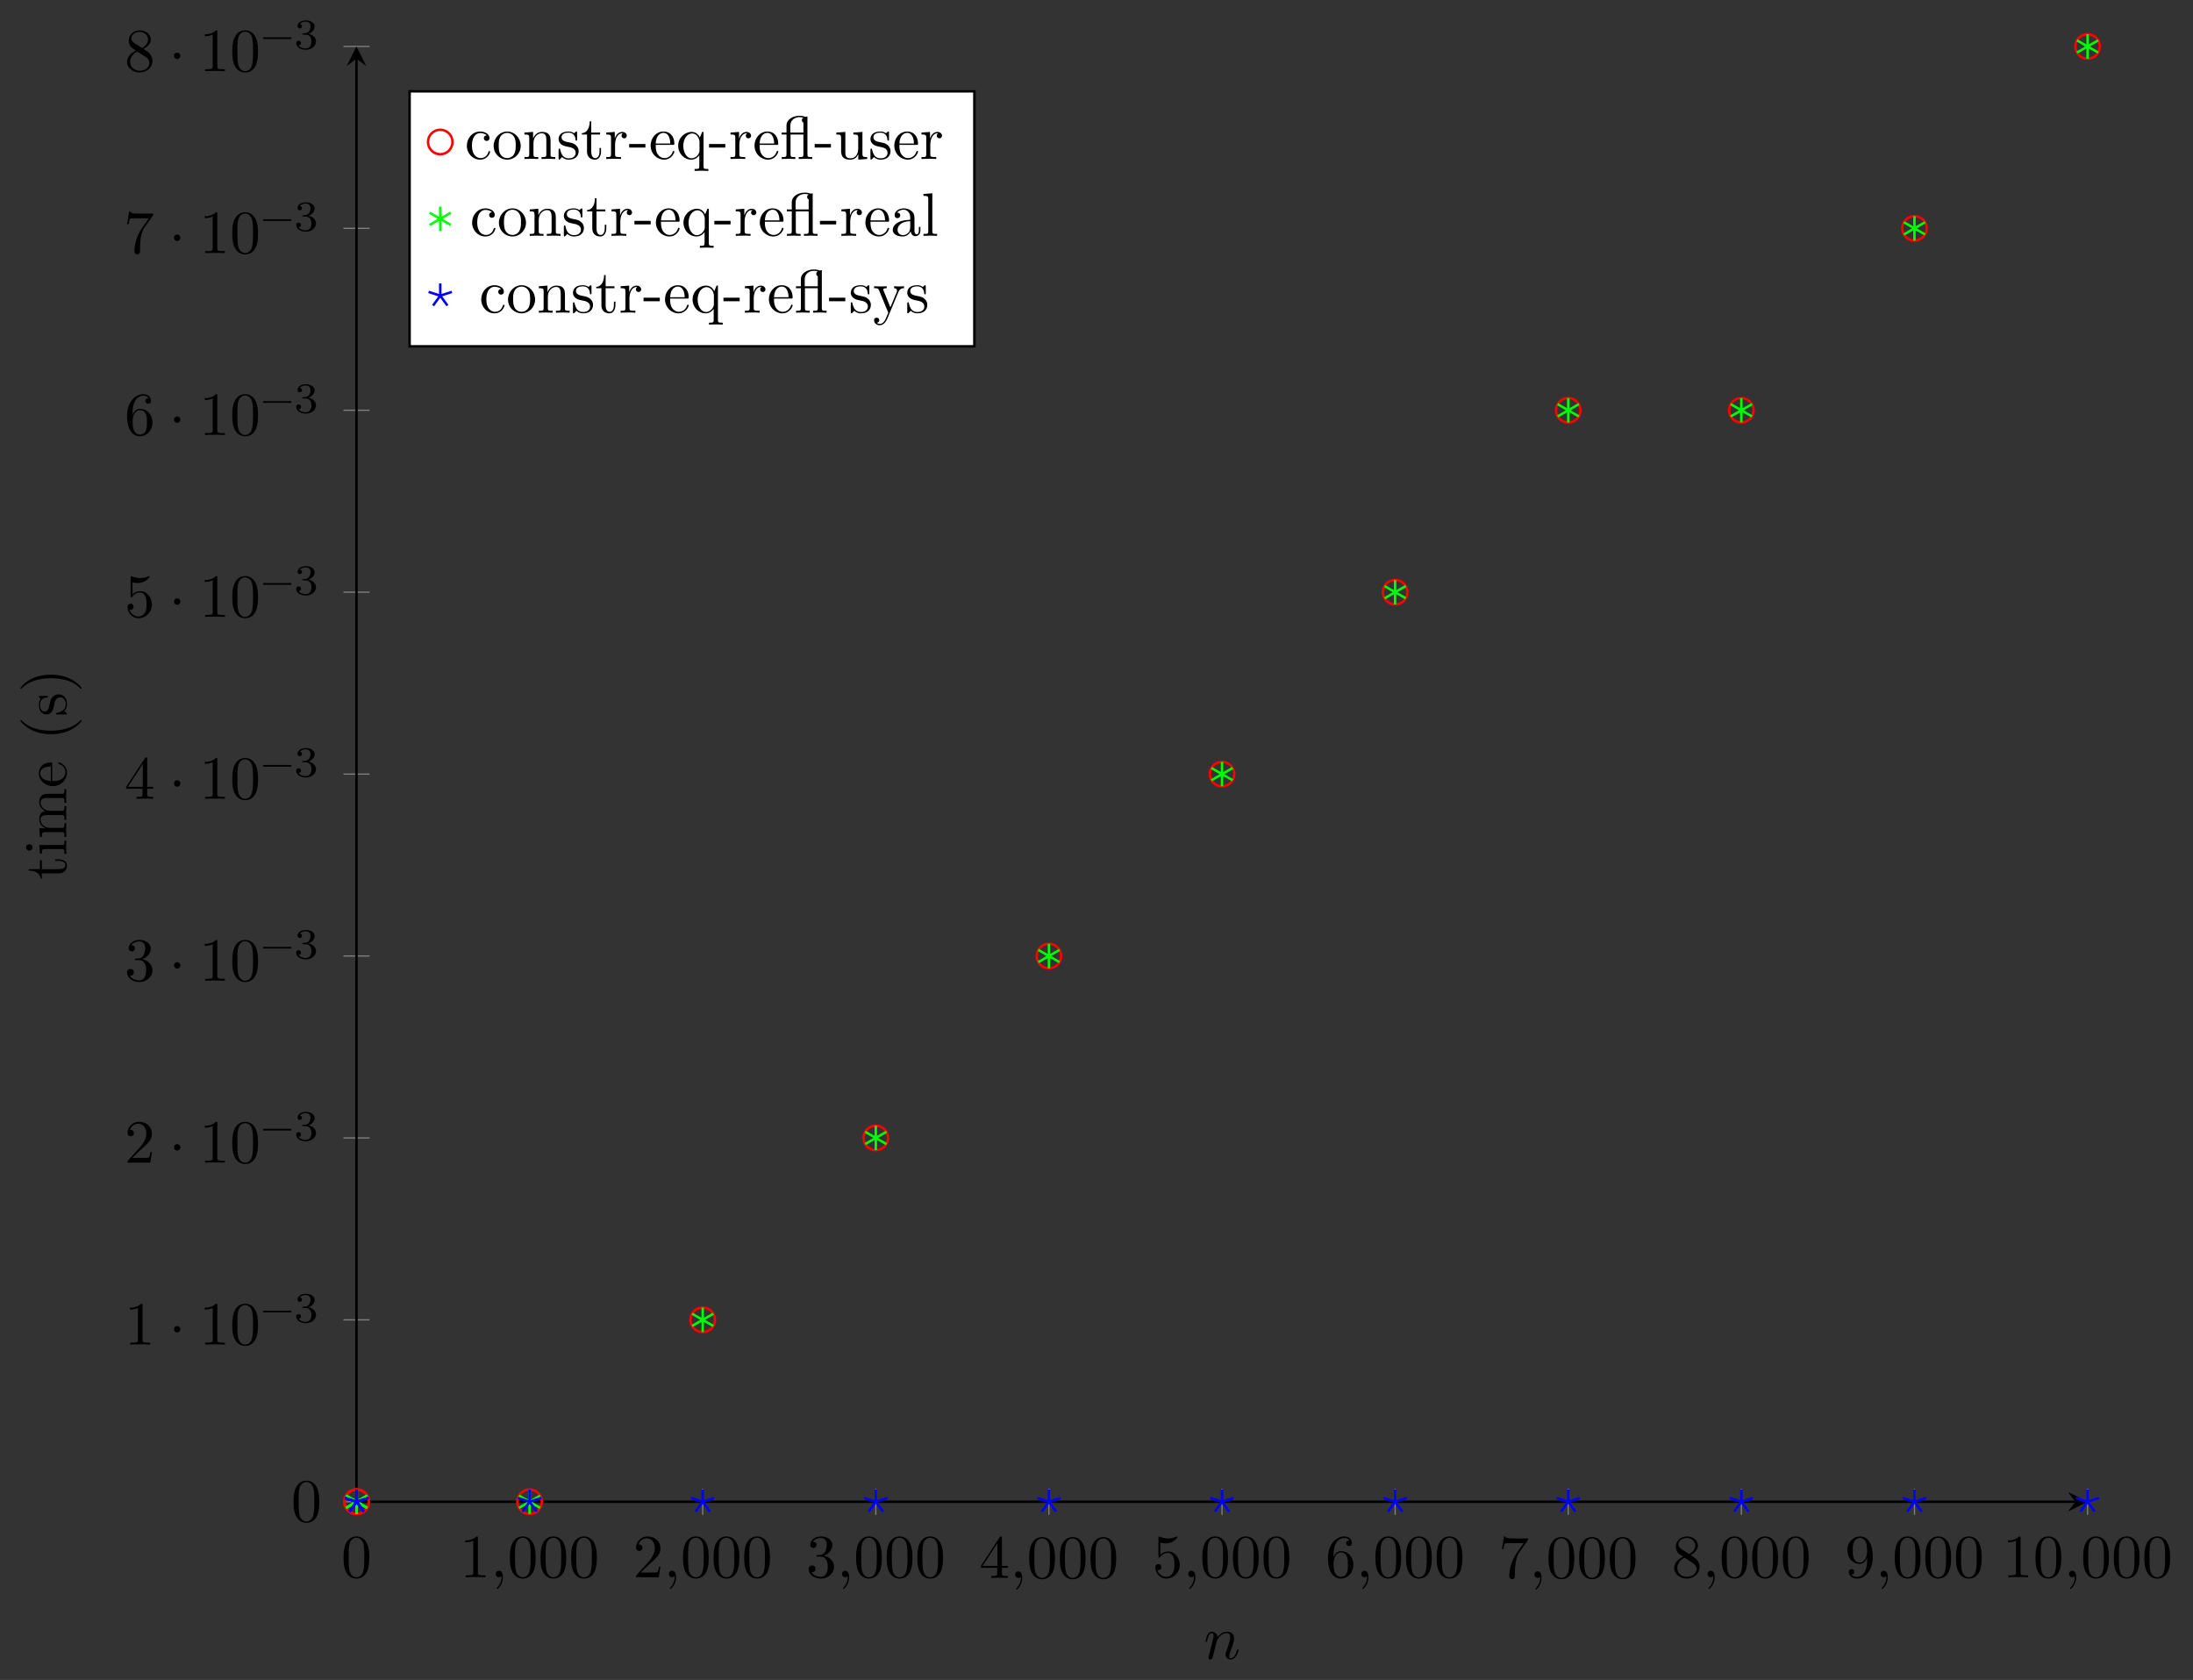 <?xml version="1.0" encoding="UTF-8"?>
<svg xmlns="http://www.w3.org/2000/svg" xmlns:xlink="http://www.w3.org/1999/xlink" width="356.859pt" height="273.34pt" viewBox="0 0 356.859 273.34" version="1.1">
<rect x="0" y="0" width="356.859" height="273.34" fill="#333333" stroke="none"/>
<defs>
<g>
<symbol overflow="visible" id="glyph0-0">
<path style="stroke:none;" d=""/>
</symbol>
<symbol overflow="visible" id="glyph0-1">
<path style="stroke:none;" d="M 4.578 -3.188 C 4.578 -3.984 4.531 -4.781 4.188 -5.516 C 3.734 -6.484 2.906 -6.641 2.5 -6.641 C 1.891 -6.641 1.172 -6.375 0.75 -5.453 C 0.438 -4.766 0.391 -3.984 0.391 -3.188 C 0.391 -2.438 0.422 -1.547 0.844 -0.781 C 1.266 0.016 2 0.219 2.484 0.219 C 3.016 0.219 3.781 0.016 4.219 -0.938 C 4.531 -1.625 4.578 -2.406 4.578 -3.188 Z M 3.766 -3.312 C 3.766 -2.562 3.766 -1.891 3.656 -1.25 C 3.5 -0.297 2.938 0 2.484 0 C 2.094 0 1.5 -0.25 1.328 -1.203 C 1.219 -1.797 1.219 -2.719 1.219 -3.312 C 1.219 -3.953 1.219 -4.609 1.297 -5.141 C 1.484 -6.328 2.234 -6.422 2.484 -6.422 C 2.812 -6.422 3.469 -6.234 3.656 -5.25 C 3.766 -4.688 3.766 -3.938 3.766 -3.312 Z M 3.766 -3.312 "/>
</symbol>
<symbol overflow="visible" id="glyph0-2">
<path style="stroke:none;" d="M 4.172 0 L 4.172 -0.312 L 3.859 -0.312 C 2.953 -0.312 2.938 -0.422 2.938 -0.781 L 2.938 -6.375 C 2.938 -6.625 2.938 -6.641 2.703 -6.641 C 2.078 -6 1.203 -6 0.891 -6 L 0.891 -5.688 C 1.094 -5.688 1.672 -5.688 2.188 -5.953 L 2.188 -0.781 C 2.188 -0.422 2.156 -0.312 1.266 -0.312 L 0.953 -0.312 L 0.953 0 C 1.297 -0.031 2.156 -0.031 2.562 -0.031 C 2.953 -0.031 3.828 -0.031 4.172 0 Z M 4.172 0 "/>
</symbol>
<symbol overflow="visible" id="glyph0-3">
<path style="stroke:none;" d="M 2.031 -0.016 C 2.031 -0.672 1.781 -1.062 1.391 -1.062 C 1.062 -1.062 0.859 -0.812 0.859 -0.531 C 0.859 -0.266 1.062 0 1.391 0 C 1.5 0 1.641 -0.047 1.734 -0.125 C 1.766 -0.156 1.781 -0.156 1.781 -0.156 C 1.781 -0.156 1.797 -0.156 1.797 -0.016 C 1.797 0.734 1.453 1.328 1.125 1.656 C 1.016 1.766 1.016 1.781 1.016 1.812 C 1.016 1.891 1.062 1.922 1.109 1.922 C 1.219 1.922 2.031 1.156 2.031 -0.016 Z M 2.031 -0.016 "/>
</symbol>
<symbol overflow="visible" id="glyph0-4">
<path style="stroke:none;" d="M 4.469 -1.734 L 4.234 -1.734 C 4.172 -1.438 4.109 -1 4 -0.844 C 3.938 -0.766 3.281 -0.766 3.062 -0.766 L 1.266 -0.766 L 2.328 -1.797 C 3.875 -3.172 4.469 -3.703 4.469 -4.703 C 4.469 -5.844 3.578 -6.641 2.359 -6.641 C 1.234 -6.641 0.5 -5.719 0.5 -4.828 C 0.5 -4.281 1 -4.281 1.031 -4.281 C 1.203 -4.281 1.547 -4.391 1.547 -4.812 C 1.547 -5.062 1.359 -5.328 1.016 -5.328 C 0.938 -5.328 0.922 -5.328 0.891 -5.312 C 1.109 -5.969 1.656 -6.328 2.234 -6.328 C 3.141 -6.328 3.562 -5.516 3.562 -4.703 C 3.562 -3.906 3.078 -3.125 2.516 -2.5 L 0.609 -0.375 C 0.5 -0.266 0.5 -0.234 0.5 0 L 4.203 0 Z M 4.469 -1.734 "/>
</symbol>
<symbol overflow="visible" id="glyph0-5">
<path style="stroke:none;" d="M 4.562 -1.703 C 4.562 -2.516 3.922 -3.297 2.891 -3.516 C 3.703 -3.781 4.281 -4.469 4.281 -5.266 C 4.281 -6.078 3.406 -6.641 2.453 -6.641 C 1.453 -6.641 0.688 -6.047 0.688 -5.281 C 0.688 -4.953 0.906 -4.766 1.203 -4.766 C 1.5 -4.766 1.703 -4.984 1.703 -5.281 C 1.703 -5.766 1.234 -5.766 1.094 -5.766 C 1.391 -6.266 2.047 -6.391 2.406 -6.391 C 2.828 -6.391 3.375 -6.172 3.375 -5.281 C 3.375 -5.156 3.344 -4.578 3.094 -4.141 C 2.797 -3.656 2.453 -3.625 2.203 -3.625 C 2.125 -3.609 1.891 -3.594 1.812 -3.594 C 1.734 -3.578 1.672 -3.562 1.672 -3.469 C 1.672 -3.359 1.734 -3.359 1.906 -3.359 L 2.344 -3.359 C 3.156 -3.359 3.531 -2.688 3.531 -1.703 C 3.531 -0.344 2.844 -0.062 2.406 -0.062 C 1.969 -0.062 1.219 -0.234 0.875 -0.812 C 1.219 -0.766 1.531 -0.984 1.531 -1.359 C 1.531 -1.719 1.266 -1.922 0.984 -1.922 C 0.734 -1.922 0.422 -1.781 0.422 -1.344 C 0.422 -0.438 1.344 0.219 2.438 0.219 C 3.656 0.219 4.562 -0.688 4.562 -1.703 Z M 4.562 -1.703 "/>
</symbol>
<symbol overflow="visible" id="glyph0-6">
<path style="stroke:none;" d="M 4.688 -1.641 L 4.688 -1.953 L 3.703 -1.953 L 3.703 -6.484 C 3.703 -6.688 3.703 -6.75 3.531 -6.75 C 3.453 -6.75 3.422 -6.75 3.344 -6.625 L 0.281 -1.953 L 0.281 -1.641 L 2.938 -1.641 L 2.938 -0.781 C 2.938 -0.422 2.906 -0.312 2.172 -0.312 L 1.969 -0.312 L 1.969 0 C 2.375 -0.031 2.891 -0.031 3.312 -0.031 C 3.734 -0.031 4.25 -0.031 4.672 0 L 4.672 -0.312 L 4.453 -0.312 C 3.719 -0.312 3.703 -0.422 3.703 -0.781 L 3.703 -1.641 Z M 2.984 -1.953 L 0.562 -1.953 L 2.984 -5.672 Z M 2.984 -1.953 "/>
</symbol>
<symbol overflow="visible" id="glyph0-7">
<path style="stroke:none;" d="M 4.469 -2 C 4.469 -3.188 3.656 -4.188 2.578 -4.188 C 2.109 -4.188 1.672 -4.031 1.312 -3.672 L 1.312 -5.625 C 1.516 -5.562 1.844 -5.5 2.156 -5.5 C 3.391 -5.5 4.094 -6.406 4.094 -6.531 C 4.094 -6.594 4.062 -6.641 3.984 -6.641 C 3.984 -6.641 3.953 -6.641 3.906 -6.609 C 3.703 -6.516 3.219 -6.312 2.547 -6.312 C 2.156 -6.312 1.688 -6.391 1.219 -6.594 C 1.141 -6.625 1.109 -6.625 1.109 -6.625 C 1 -6.625 1 -6.547 1 -6.391 L 1 -3.438 C 1 -3.266 1 -3.188 1.141 -3.188 C 1.219 -3.188 1.234 -3.203 1.281 -3.266 C 1.391 -3.422 1.75 -3.969 2.562 -3.969 C 3.078 -3.969 3.328 -3.516 3.406 -3.328 C 3.562 -2.953 3.594 -2.578 3.594 -2.078 C 3.594 -1.719 3.594 -1.125 3.344 -0.703 C 3.109 -0.312 2.734 -0.062 2.281 -0.062 C 1.562 -0.062 0.984 -0.594 0.812 -1.172 C 0.844 -1.172 0.875 -1.156 0.984 -1.156 C 1.312 -1.156 1.484 -1.406 1.484 -1.641 C 1.484 -1.891 1.312 -2.141 0.984 -2.141 C 0.844 -2.141 0.5 -2.062 0.5 -1.609 C 0.5 -0.75 1.188 0.219 2.297 0.219 C 3.453 0.219 4.469 -0.734 4.469 -2 Z M 4.469 -2 "/>
</symbol>
<symbol overflow="visible" id="glyph0-8">
<path style="stroke:none;" d="M 4.562 -2.031 C 4.562 -3.297 3.672 -4.25 2.562 -4.25 C 1.891 -4.25 1.516 -3.75 1.312 -3.266 L 1.312 -3.516 C 1.312 -6.031 2.547 -6.391 3.062 -6.391 C 3.297 -6.391 3.719 -6.328 3.938 -5.984 C 3.781 -5.984 3.391 -5.984 3.391 -5.547 C 3.391 -5.234 3.625 -5.078 3.844 -5.078 C 4 -5.078 4.312 -5.172 4.312 -5.562 C 4.312 -6.156 3.875 -6.641 3.047 -6.641 C 1.766 -6.641 0.422 -5.359 0.422 -3.156 C 0.422 -0.484 1.578 0.219 2.5 0.219 C 3.609 0.219 4.562 -0.719 4.562 -2.031 Z M 3.656 -2.047 C 3.656 -1.562 3.656 -1.062 3.484 -0.703 C 3.188 -0.109 2.734 -0.062 2.5 -0.062 C 1.875 -0.062 1.578 -0.656 1.516 -0.812 C 1.328 -1.281 1.328 -2.078 1.328 -2.25 C 1.328 -3.031 1.656 -4.031 2.547 -4.031 C 2.719 -4.031 3.172 -4.031 3.484 -3.406 C 3.656 -3.047 3.656 -2.531 3.656 -2.047 Z M 3.656 -2.047 "/>
</symbol>
<symbol overflow="visible" id="glyph0-9">
<path style="stroke:none;" d="M 4.828 -6.422 L 2.406 -6.422 C 1.203 -6.422 1.172 -6.547 1.141 -6.734 L 0.891 -6.734 L 0.562 -4.688 L 0.812 -4.688 C 0.844 -4.844 0.922 -5.469 1.062 -5.594 C 1.125 -5.656 1.906 -5.656 2.031 -5.656 L 4.094 -5.656 L 2.984 -4.078 C 2.078 -2.734 1.75 -1.344 1.75 -0.328 C 1.75 -0.234 1.75 0.219 2.219 0.219 C 2.672 0.219 2.672 -0.234 2.672 -0.328 L 2.672 -0.844 C 2.672 -1.391 2.703 -1.938 2.781 -2.469 C 2.828 -2.703 2.953 -3.562 3.406 -4.172 L 4.75 -6.078 C 4.828 -6.188 4.828 -6.203 4.828 -6.422 Z M 4.828 -6.422 "/>
</symbol>
<symbol overflow="visible" id="glyph0-10">
<path style="stroke:none;" d="M 4.562 -1.672 C 4.562 -2.031 4.453 -2.484 4.062 -2.906 C 3.875 -3.109 3.719 -3.203 3.078 -3.609 C 3.797 -3.984 4.281 -4.5 4.281 -5.156 C 4.281 -6.078 3.406 -6.641 2.5 -6.641 C 1.5 -6.641 0.688 -5.906 0.688 -4.969 C 0.688 -4.797 0.703 -4.344 1.125 -3.875 C 1.234 -3.766 1.609 -3.516 1.859 -3.344 C 1.281 -3.047 0.422 -2.5 0.422 -1.5 C 0.422 -0.453 1.438 0.219 2.484 0.219 C 3.609 0.219 4.562 -0.609 4.562 -1.672 Z M 3.844 -5.156 C 3.844 -4.578 3.453 -4.109 2.859 -3.766 L 1.625 -4.562 C 1.172 -4.859 1.125 -5.188 1.125 -5.359 C 1.125 -5.969 1.781 -6.391 2.484 -6.391 C 3.203 -6.391 3.844 -5.875 3.844 -5.156 Z M 4.062 -1.312 C 4.062 -0.578 3.312 -0.062 2.5 -0.062 C 1.641 -0.062 0.922 -0.672 0.922 -1.5 C 0.922 -2.078 1.234 -2.719 2.078 -3.188 L 3.312 -2.406 C 3.594 -2.219 4.062 -1.922 4.062 -1.312 Z M 4.062 -1.312 "/>
</symbol>
<symbol overflow="visible" id="glyph0-11">
<path style="stroke:none;" d="M 4.562 -3.281 C 4.562 -5.969 3.406 -6.641 2.516 -6.641 C 1.969 -6.641 1.484 -6.453 1.062 -6.016 C 0.641 -5.562 0.422 -5.141 0.422 -4.391 C 0.422 -3.156 1.297 -2.172 2.406 -2.172 C 3.016 -2.172 3.422 -2.594 3.656 -3.172 L 3.656 -2.844 C 3.656 -0.516 2.625 -0.062 2.047 -0.062 C 1.875 -0.062 1.328 -0.078 1.062 -0.422 C 1.5 -0.422 1.578 -0.703 1.578 -0.875 C 1.578 -1.188 1.344 -1.328 1.125 -1.328 C 0.969 -1.328 0.672 -1.25 0.672 -0.859 C 0.672 -0.188 1.203 0.219 2.047 0.219 C 3.344 0.219 4.562 -1.141 4.562 -3.281 Z M 3.641 -4.203 C 3.641 -3.375 3.297 -2.406 2.422 -2.406 C 2.266 -2.406 1.797 -2.406 1.5 -3.031 C 1.312 -3.406 1.312 -3.891 1.312 -4.391 C 1.312 -4.922 1.312 -5.391 1.531 -5.766 C 1.797 -6.266 2.172 -6.391 2.516 -6.391 C 2.984 -6.391 3.312 -6.047 3.484 -5.609 C 3.594 -5.281 3.641 -4.656 3.641 -4.203 Z M 3.641 -4.203 "/>
</symbol>
<symbol overflow="visible" id="glyph0-12">
<path style="stroke:none;" d="M 1.906 -2.5 C 1.906 -2.781 1.672 -3.016 1.391 -3.016 C 1.094 -3.016 0.859 -2.781 0.859 -2.5 C 0.859 -2.203 1.094 -1.969 1.391 -1.969 C 1.672 -1.969 1.906 -2.203 1.906 -2.5 Z M 1.906 -2.5 "/>
</symbol>
<symbol overflow="visible" id="glyph0-13">
<path style="stroke:none;" d="M 5.688 -1.422 C 5.688 -1.531 5.609 -1.531 5.578 -1.531 C 5.469 -1.531 5.469 -1.5 5.422 -1.344 C 5.219 -0.672 4.891 -0.109 4.406 -0.109 C 4.234 -0.109 4.172 -0.203 4.172 -0.438 C 4.172 -0.688 4.25 -0.922 4.344 -1.141 C 4.531 -1.672 4.953 -2.766 4.953 -3.344 C 4.953 -4 4.531 -4.406 3.812 -4.406 C 2.906 -4.406 2.422 -3.766 2.25 -3.531 C 2.203 -4.094 1.797 -4.406 1.328 -4.406 C 0.875 -4.406 0.688 -4.016 0.594 -3.844 C 0.422 -3.5 0.297 -2.906 0.297 -2.875 C 0.297 -2.766 0.406 -2.766 0.406 -2.766 C 0.516 -2.766 0.516 -2.781 0.578 -3 C 0.75 -3.703 0.953 -4.188 1.312 -4.188 C 1.5 -4.188 1.609 -4.062 1.609 -3.734 C 1.609 -3.516 1.578 -3.406 1.453 -2.891 L 0.875 -0.594 C 0.844 -0.438 0.781 -0.203 0.781 -0.156 C 0.781 0.016 0.922 0.109 1.078 0.109 C 1.203 0.109 1.375 0.031 1.453 -0.172 C 1.453 -0.188 1.578 -0.656 1.641 -0.906 L 1.859 -1.797 C 1.906 -2.031 1.969 -2.25 2.031 -2.469 L 2.156 -2.969 C 2.297 -3.281 2.828 -4.188 3.781 -4.188 C 4.234 -4.188 4.312 -3.812 4.312 -3.484 C 4.312 -2.875 3.828 -1.594 3.672 -1.172 C 3.578 -0.938 3.562 -0.812 3.562 -0.703 C 3.562 -0.234 3.922 0.109 4.391 0.109 C 5.328 0.109 5.688 -1.344 5.688 -1.422 Z M 5.688 -1.422 "/>
</symbol>
<symbol overflow="visible" id="glyph1-0">
<path style="stroke:none;" d=""/>
</symbol>
<symbol overflow="visible" id="glyph1-1">
<path style="stroke:none;" d="M 5.047 -1.75 C 5.047 -1.828 4.984 -1.891 4.906 -1.891 L 0.531 -1.891 C 0.453 -1.891 0.391 -1.828 0.391 -1.75 C 0.391 -1.672 0.453 -1.609 0.531 -1.609 L 4.906 -1.609 C 4.984 -1.609 5.047 -1.672 5.047 -1.75 Z M 5.047 -1.75 "/>
</symbol>
<symbol overflow="visible" id="glyph1-2">
<path style="stroke:none;" d="M 3.594 -1.203 C 3.594 -1.75 3.141 -2.297 2.375 -2.453 C 3.109 -2.719 3.375 -3.25 3.375 -3.672 C 3.375 -4.219 2.734 -4.641 1.969 -4.641 C 1.188 -4.641 0.594 -4.266 0.594 -3.703 C 0.594 -3.469 0.75 -3.328 0.953 -3.328 C 1.172 -3.328 1.312 -3.5 1.312 -3.688 C 1.312 -3.891 1.172 -4.031 0.953 -4.047 C 1.203 -4.359 1.688 -4.438 1.938 -4.438 C 2.25 -4.438 2.703 -4.281 2.703 -3.672 C 2.703 -3.375 2.594 -3.062 2.422 -2.844 C 2.188 -2.578 1.984 -2.562 1.641 -2.547 C 1.469 -2.531 1.453 -2.531 1.422 -2.516 C 1.422 -2.516 1.344 -2.5 1.344 -2.438 C 1.344 -2.328 1.406 -2.328 1.531 -2.328 L 1.906 -2.328 C 2.453 -2.328 2.844 -1.953 2.844 -1.203 C 2.844 -0.344 2.344 -0.078 1.938 -0.078 C 1.656 -0.078 1.047 -0.156 0.75 -0.578 C 1.078 -0.594 1.156 -0.812 1.156 -0.969 C 1.156 -1.188 0.984 -1.344 0.766 -1.344 C 0.578 -1.344 0.375 -1.234 0.375 -0.938 C 0.375 -0.281 1.109 0.141 1.953 0.141 C 2.922 0.141 3.594 -0.516 3.594 -1.203 Z M 3.594 -1.203 "/>
</symbol>
<symbol overflow="visible" id="glyph2-0">
<path style="stroke:none;" d=""/>
</symbol>
<symbol overflow="visible" id="glyph2-1">
<path style="stroke:none;" d="M -1.234 -3.312 L -1.797 -3.312 L -1.797 -3.062 L -1.25 -3.062 C -0.516 -3.062 -0.141 -2.766 -0.141 -2.391 C -0.141 -1.719 -1.047 -1.719 -1.219 -1.719 L -3.984 -1.719 L -3.984 -3.156 L -4.297 -3.156 L -4.297 -1.719 L -6.125 -1.719 L -6.125 -1.469 C -5.312 -1.469 -4.25 -1.172 -4.203 -0.188 L -3.984 -0.188 L -3.984 -1.031 L -1.234 -1.031 C -0.016 -1.031 0.109 -1.969 0.109 -2.328 C 0.109 -3.031 -0.594 -3.312 -1.234 -3.312 Z M -1.234 -3.312 "/>
</symbol>
<symbol overflow="visible" id="glyph2-2">
<path style="stroke:none;" d="M 0 -2.469 L -0.312 -2.469 C -0.312 -1.797 -0.359 -1.766 -0.75 -1.766 L -4.406 -1.766 L -4.297 -0.375 L -3.984 -0.375 C -3.984 -1.016 -3.922 -1.109 -3.438 -1.109 L -0.75 -1.109 C -0.312 -1.109 -0.312 -1 -0.312 -0.328 L 0 -0.328 L -0.031 -1.422 C -0.031 -1.781 -0.016 -2.125 0 -2.469 Z M -6.016 -1.906 C -6.297 -1.906 -6.547 -1.688 -6.547 -1.391 C -6.547 -1.047 -6.266 -0.844 -6.016 -0.844 C -5.75 -0.844 -5.5 -1.078 -5.5 -1.375 C -5.5 -1.719 -5.766 -1.906 -6.016 -1.906 Z M -6.016 -1.906 "/>
</symbol>
<symbol overflow="visible" id="glyph2-3">
<path style="stroke:none;" d="M 0 -8.109 L -0.312 -8.109 C -0.312 -7.594 -0.312 -7.344 -0.609 -7.328 L -2.516 -7.328 C -3.375 -7.328 -3.672 -7.328 -4.031 -7.016 C -4.203 -6.875 -4.406 -6.547 -4.406 -5.969 C -4.406 -5.141 -3.812 -4.688 -3.422 -4.531 C -4.297 -4.391 -4.406 -3.656 -4.406 -3.203 C -4.406 -2.469 -3.984 -2 -3.359 -1.719 L -4.406 -1.719 L -4.297 -0.312 L -3.984 -0.312 C -3.984 -1.016 -3.922 -1.094 -3.422 -1.094 L -0.75 -1.094 C -0.312 -1.094 -0.312 -0.984 -0.312 -0.312 L 0 -0.312 L -0.031 -1.453 L 0 -2.562 L -0.312 -2.562 C -0.312 -1.891 -0.312 -1.781 -0.75 -1.781 L -2.594 -1.781 C -3.625 -1.781 -4.188 -2.5 -4.188 -3.125 C -4.188 -3.766 -3.656 -3.875 -3.078 -3.875 L -0.75 -3.875 C -0.312 -3.875 -0.312 -3.766 -0.312 -3.094 L 0 -3.094 L -0.031 -4.219 L 0 -5.328 L -0.312 -5.328 C -0.312 -4.672 -0.312 -4.562 -0.75 -4.562 L -2.594 -4.562 C -3.625 -4.562 -4.188 -5.266 -4.188 -5.906 C -4.188 -6.531 -3.656 -6.641 -3.078 -6.641 L -0.75 -6.641 C -0.312 -6.641 -0.312 -6.531 -0.312 -5.859 L 0 -5.859 L -0.031 -6.984 Z M 0 -8.109 "/>
</symbol>
<symbol overflow="visible" id="glyph2-4">
<path style="stroke:none;" d="M -1.188 -4.141 C -1.281 -4.141 -1.312 -4.062 -1.312 -4 C -1.312 -3.922 -1.25 -3.891 -1.172 -3.875 C -0.141 -3.531 -0.141 -2.625 -0.141 -2.531 C -0.141 -2.031 -0.438 -1.641 -0.812 -1.406 C -1.281 -1.109 -1.938 -1.109 -2.297 -1.109 L -2.297 -3.891 C -2.297 -4.109 -2.297 -4.141 -2.516 -4.141 C -3.5 -4.141 -4.469 -3.594 -4.469 -2.359 C -4.469 -1.203 -3.438 -0.281 -2.188 -0.281 C -0.859 -0.281 0.109 -1.328 0.109 -2.469 C 0.109 -3.688 -1 -4.141 -1.188 -4.141 Z M -2.516 -3.484 L -2.516 -1.109 C -4 -1.172 -4.25 -2.016 -4.25 -2.359 C -4.25 -3.375 -2.906 -3.484 -2.516 -3.484 Z M -2.516 -3.484 "/>
</symbol>
<symbol overflow="visible" id="glyph2-5">
<path style="stroke:none;" d="M 2.391 -3.297 C 2.359 -3.297 2.344 -3.297 2.172 -3.125 C 0.922 -1.891 -0.969 -1.562 -2.5 -1.562 C -4.234 -1.562 -5.969 -1.938 -7.203 -3.172 C -7.328 -3.297 -7.344 -3.297 -7.375 -3.297 C -7.453 -3.297 -7.484 -3.266 -7.484 -3.203 C -7.484 -3.094 -6.797 -2.203 -5.531 -1.609 C -4.438 -1.109 -3.328 -0.984 -2.5 -0.984 C -1.719 -0.984 -0.516 -1.094 0.625 -1.641 C 1.844 -2.25 2.5 -3.094 2.5 -3.203 C 2.5 -3.266 2.469 -3.297 2.391 -3.297 Z M 2.391 -3.297 "/>
</symbol>
<symbol overflow="visible" id="glyph2-6">
<path style="stroke:none;" d="M -1.281 -3.594 C -1.797 -3.594 -2.109 -3.297 -2.219 -3.172 C -2.547 -2.844 -2.625 -2.453 -2.703 -2.031 C -2.812 -1.469 -2.938 -0.812 -3.516 -0.812 C -3.875 -0.812 -4.281 -1.062 -4.281 -1.922 C -4.281 -3.016 -3.375 -3.078 -3.078 -3.094 C -2.984 -3.094 -2.984 -3.203 -2.984 -3.203 C -2.984 -3.344 -3.031 -3.344 -3.219 -3.344 L -4.234 -3.344 C -4.391 -3.344 -4.469 -3.344 -4.469 -3.234 C -4.469 -3.188 -4.469 -3.156 -4.344 -3.031 C -4.312 -3 -4.219 -2.906 -4.188 -2.859 C -4.469 -2.484 -4.469 -2.078 -4.469 -1.922 C -4.469 -0.703 -3.797 -0.328 -3.234 -0.328 C -2.891 -0.328 -2.609 -0.484 -2.391 -0.75 C -2.141 -1.078 -2.078 -1.359 -1.938 -2.078 C -1.891 -2.297 -1.734 -3.109 -1.016 -3.109 C -0.516 -3.109 -0.109 -2.766 -0.109 -1.984 C -0.109 -1.141 -0.672 -0.781 -1.531 -0.594 C -1.656 -0.562 -1.688 -0.562 -1.688 -0.453 C -1.688 -0.328 -1.625 -0.328 -1.453 -0.328 L -0.125 -0.328 C 0.047 -0.328 0.109 -0.328 0.109 -0.438 C 0.109 -0.484 0.094 -0.5 -0.094 -0.688 C -0.109 -0.703 -0.125 -0.703 -0.312 -0.891 C 0.094 -1.328 0.109 -1.781 0.109 -1.984 C 0.109 -3.125 -0.562 -3.594 -1.281 -3.594 Z M -1.281 -3.594 "/>
</symbol>
<symbol overflow="visible" id="glyph2-7">
<path style="stroke:none;" d="M -2.5 -2.875 C -3.266 -2.875 -4.469 -2.766 -5.609 -2.219 C -6.828 -1.625 -7.484 -0.766 -7.484 -0.672 C -7.484 -0.609 -7.438 -0.562 -7.375 -0.562 C -7.344 -0.562 -7.328 -0.562 -7.141 -0.75 C -6.156 -1.734 -4.578 -2.297 -2.5 -2.297 C -0.781 -2.297 0.969 -1.938 2.219 -0.703 C 2.344 -0.562 2.359 -0.562 2.391 -0.562 C 2.453 -0.562 2.5 -0.609 2.5 -0.672 C 2.5 -0.766 1.812 -1.672 0.547 -2.25 C -0.547 -2.766 -1.656 -2.875 -2.5 -2.875 Z M -2.5 -2.875 "/>
</symbol>
<symbol overflow="visible" id="glyph3-0">
<path style="stroke:none;" d=""/>
</symbol>
<symbol overflow="visible" id="glyph3-1">
<path style="stroke:none;" d="M 4.141 -1.188 C 4.141 -1.281 4.031 -1.281 4 -1.281 C 3.922 -1.281 3.891 -1.25 3.875 -1.188 C 3.594 -0.266 2.938 -0.141 2.578 -0.141 C 2.047 -0.141 1.172 -0.562 1.172 -2.172 C 1.172 -3.797 1.984 -4.219 2.516 -4.219 C 2.609 -4.219 3.234 -4.203 3.578 -3.844 C 3.172 -3.812 3.109 -3.516 3.109 -3.391 C 3.109 -3.125 3.297 -2.938 3.562 -2.938 C 3.828 -2.938 4.031 -3.094 4.031 -3.406 C 4.031 -4.078 3.266 -4.469 2.5 -4.469 C 1.25 -4.469 0.344 -3.391 0.344 -2.156 C 0.344 -0.875 1.328 0.109 2.484 0.109 C 3.812 0.109 4.141 -1.094 4.141 -1.188 Z M 4.141 -1.188 "/>
</symbol>
<symbol overflow="visible" id="glyph3-2">
<path style="stroke:none;" d="M 4.688 -2.141 C 4.688 -3.406 3.703 -4.469 2.5 -4.469 C 1.25 -4.469 0.281 -3.375 0.281 -2.141 C 0.281 -0.844 1.312 0.109 2.484 0.109 C 3.688 0.109 4.688 -0.875 4.688 -2.141 Z M 3.875 -2.219 C 3.875 -1.859 3.875 -1.312 3.656 -0.875 C 3.422 -0.422 2.984 -0.141 2.5 -0.141 C 2.062 -0.141 1.625 -0.344 1.359 -0.812 C 1.109 -1.25 1.109 -1.859 1.109 -2.219 C 1.109 -2.609 1.109 -3.141 1.344 -3.578 C 1.609 -4.031 2.078 -4.25 2.484 -4.25 C 2.922 -4.25 3.344 -4.031 3.609 -3.594 C 3.875 -3.172 3.875 -2.594 3.875 -2.219 Z M 3.875 -2.219 "/>
</symbol>
<symbol overflow="visible" id="glyph3-3">
<path style="stroke:none;" d="M 5.328 0 L 5.328 -0.312 C 4.812 -0.312 4.562 -0.312 4.562 -0.609 L 4.562 -2.516 C 4.562 -3.375 4.562 -3.672 4.25 -4.031 C 4.109 -4.203 3.781 -4.406 3.203 -4.406 C 2.469 -4.406 2 -3.984 1.719 -3.359 L 1.719 -4.406 L 0.312 -4.297 L 0.312 -3.984 C 1.016 -3.984 1.094 -3.922 1.094 -3.422 L 1.094 -0.75 C 1.094 -0.312 0.984 -0.312 0.312 -0.312 L 0.312 0 L 1.453 -0.031 L 2.562 0 L 2.562 -0.312 C 1.891 -0.312 1.781 -0.312 1.781 -0.75 L 1.781 -2.594 C 1.781 -3.625 2.5 -4.188 3.125 -4.188 C 3.766 -4.188 3.875 -3.656 3.875 -3.078 L 3.875 -0.75 C 3.875 -0.312 3.766 -0.312 3.094 -0.312 L 3.094 0 L 4.219 -0.031 Z M 5.328 0 "/>
</symbol>
<symbol overflow="visible" id="glyph3-4">
<path style="stroke:none;" d="M 3.594 -1.281 C 3.594 -1.797 3.297 -2.109 3.172 -2.219 C 2.844 -2.547 2.453 -2.625 2.031 -2.703 C 1.469 -2.812 0.812 -2.938 0.812 -3.516 C 0.812 -3.875 1.062 -4.281 1.922 -4.281 C 3.016 -4.281 3.078 -3.375 3.094 -3.078 C 3.094 -2.984 3.203 -2.984 3.203 -2.984 C 3.344 -2.984 3.344 -3.031 3.344 -3.219 L 3.344 -4.234 C 3.344 -4.391 3.344 -4.469 3.234 -4.469 C 3.188 -4.469 3.156 -4.469 3.031 -4.344 C 3 -4.312 2.906 -4.219 2.859 -4.188 C 2.484 -4.469 2.078 -4.469 1.922 -4.469 C 0.703 -4.469 0.328 -3.797 0.328 -3.234 C 0.328 -2.891 0.484 -2.609 0.75 -2.391 C 1.078 -2.141 1.359 -2.078 2.078 -1.938 C 2.297 -1.891 3.109 -1.734 3.109 -1.016 C 3.109 -0.516 2.766 -0.109 1.984 -0.109 C 1.141 -0.109 0.781 -0.672 0.594 -1.531 C 0.562 -1.656 0.562 -1.688 0.453 -1.688 C 0.328 -1.688 0.328 -1.625 0.328 -1.453 L 0.328 -0.125 C 0.328 0.047 0.328 0.109 0.438 0.109 C 0.484 0.109 0.5 0.094 0.688 -0.094 C 0.703 -0.109 0.703 -0.125 0.891 -0.312 C 1.328 0.094 1.781 0.109 1.984 0.109 C 3.125 0.109 3.594 -0.562 3.594 -1.281 Z M 3.594 -1.281 "/>
</symbol>
<symbol overflow="visible" id="glyph3-5">
<path style="stroke:none;" d="M 3.312 -1.234 L 3.312 -1.797 L 3.062 -1.797 L 3.062 -1.25 C 3.062 -0.516 2.766 -0.141 2.391 -0.141 C 1.719 -0.141 1.719 -1.047 1.719 -1.219 L 1.719 -3.984 L 3.156 -3.984 L 3.156 -4.297 L 1.719 -4.297 L 1.719 -6.125 L 1.469 -6.125 C 1.469 -5.312 1.172 -4.25 0.188 -4.203 L 0.188 -3.984 L 1.031 -3.984 L 1.031 -1.234 C 1.031 -0.016 1.969 0.109 2.328 0.109 C 3.031 0.109 3.312 -0.594 3.312 -1.234 Z M 3.312 -1.234 "/>
</symbol>
<symbol overflow="visible" id="glyph3-6">
<path style="stroke:none;" d="M 3.625 -3.797 C 3.625 -4.109 3.312 -4.406 2.891 -4.406 C 2.156 -4.406 1.797 -3.734 1.672 -3.312 L 1.672 -4.406 L 0.281 -4.297 L 0.281 -3.984 C 0.984 -3.984 1.062 -3.922 1.062 -3.422 L 1.062 -0.75 C 1.062 -0.312 0.953 -0.312 0.281 -0.312 L 0.281 0 L 1.422 -0.031 C 1.812 -0.031 2.281 -0.031 2.688 0 L 2.688 -0.312 L 2.469 -0.312 C 1.734 -0.312 1.719 -0.422 1.719 -0.781 L 1.719 -2.312 C 1.719 -3.297 2.141 -4.188 2.891 -4.188 C 2.953 -4.188 2.984 -4.188 3 -4.172 C 2.969 -4.172 2.766 -4.047 2.766 -3.781 C 2.766 -3.516 2.984 -3.359 3.203 -3.359 C 3.375 -3.359 3.625 -3.484 3.625 -3.797 Z M 3.625 -3.797 "/>
</symbol>
<symbol overflow="visible" id="glyph3-7">
<path style="stroke:none;" d="M 2.75 -1.859 L 2.75 -2.438 L 0.109 -2.438 L 0.109 -1.859 Z M 2.75 -1.859 "/>
</symbol>
<symbol overflow="visible" id="glyph3-8">
<path style="stroke:none;" d="M 4.141 -1.188 C 4.141 -1.281 4.062 -1.312 4 -1.312 C 3.922 -1.312 3.891 -1.25 3.875 -1.172 C 3.531 -0.141 2.625 -0.141 2.531 -0.141 C 2.031 -0.141 1.641 -0.438 1.406 -0.812 C 1.109 -1.281 1.109 -1.938 1.109 -2.297 L 3.891 -2.297 C 4.109 -2.297 4.141 -2.297 4.141 -2.516 C 4.141 -3.5 3.594 -4.469 2.359 -4.469 C 1.203 -4.469 0.281 -3.438 0.281 -2.188 C 0.281 -0.859 1.328 0.109 2.469 0.109 C 3.688 0.109 4.141 -1 4.141 -1.188 Z M 3.484 -2.516 L 1.109 -2.516 C 1.172 -4 2.016 -4.25 2.359 -4.25 C 3.375 -4.25 3.484 -2.906 3.484 -2.516 Z M 3.484 -2.516 "/>
</symbol>
<symbol overflow="visible" id="glyph3-9">
<path style="stroke:none;" d="M 5.25 1.938 L 5.25 1.625 C 4.578 1.625 4.469 1.625 4.469 1.172 L 4.469 -4.406 L 4.25 -4.406 L 3.875 -3.5 C 3.75 -3.781 3.344 -4.406 2.547 -4.406 C 1.391 -4.406 0.344 -3.438 0.344 -2.141 C 0.344 -0.891 1.312 0.109 2.469 0.109 C 3.156 0.109 3.562 -0.312 3.781 -0.609 L 3.781 1.172 C 3.781 1.625 3.672 1.625 3.016 1.625 L 3.016 1.938 L 4.125 1.906 Z M 3.812 -1.359 C 3.812 -1.031 3.641 -0.75 3.422 -0.516 C 3.297 -0.375 2.969 -0.109 2.5 -0.109 C 1.781 -0.109 1.172 -1 1.172 -2.141 C 1.172 -3.328 1.859 -4.156 2.609 -4.156 C 3.406 -4.156 3.812 -3.297 3.812 -2.766 Z M 3.812 -1.359 "/>
</symbol>
<symbol overflow="visible" id="glyph3-10">
<path style="stroke:none;" d="M 5.25 0 L 5.25 -0.312 C 4.578 -0.312 4.469 -0.312 4.469 -0.75 L 4.469 -6.922 L 4.109 -6.859 C 4.078 -6.859 4.062 -6.875 4.031 -6.891 C 3.703 -7.031 3.297 -7.031 3.188 -7.031 C 2.141 -7.031 1.062 -6.469 1.062 -5.438 L 1.062 -4.297 L 0.266 -4.297 L 0.266 -3.984 L 1.062 -3.984 L 1.062 -0.75 C 1.062 -0.312 0.953 -0.312 0.281 -0.312 L 0.281 0 L 1.391 -0.031 L 2.5 0 L 2.5 -0.312 C 1.828 -0.312 1.719 -0.312 1.719 -0.75 L 1.719 -3.984 L 3.812 -3.984 L 3.812 -0.75 C 3.812 -0.312 3.703 -0.312 3.047 -0.312 L 3.047 0 L 4.141 -0.031 Z M 3.812 -4.297 L 1.688 -4.297 L 1.688 -5.422 C 1.688 -6.344 2.438 -6.812 3.188 -6.812 C 3.266 -6.812 3.531 -6.812 3.812 -6.719 C 3.734 -6.672 3.562 -6.578 3.562 -6.312 C 3.562 -6.141 3.656 -5.984 3.812 -5.938 Z M 3.812 -4.297 "/>
</symbol>
<symbol overflow="visible" id="glyph3-11">
<path style="stroke:none;" d="M 5.328 0 L 5.328 -0.312 C 4.641 -0.312 4.562 -0.375 4.562 -0.875 L 4.562 -4.406 L 3.094 -4.297 L 3.094 -3.984 C 3.781 -3.984 3.875 -3.922 3.875 -3.422 L 3.875 -1.656 C 3.875 -0.781 3.391 -0.109 2.656 -0.109 C 1.828 -0.109 1.781 -0.578 1.781 -1.094 L 1.781 -4.406 L 0.312 -4.297 L 0.312 -3.984 C 1.094 -3.984 1.094 -3.953 1.094 -3.078 L 1.094 -1.578 C 1.094 -0.797 1.094 0.109 2.609 0.109 C 3.172 0.109 3.609 -0.172 3.891 -0.781 L 3.891 0.109 Z M 5.328 0 "/>
</symbol>
<symbol overflow="visible" id="glyph3-12">
<path style="stroke:none;" d="M 4.812 -0.891 L 4.812 -1.453 L 4.562 -1.453 L 4.562 -0.891 C 4.562 -0.312 4.312 -0.25 4.203 -0.25 C 3.875 -0.25 3.844 -0.703 3.844 -0.75 L 3.844 -2.734 C 3.844 -3.156 3.844 -3.547 3.484 -3.922 C 3.094 -4.312 2.594 -4.469 2.109 -4.469 C 1.297 -4.469 0.609 -4 0.609 -3.344 C 0.609 -3.047 0.812 -2.875 1.062 -2.875 C 1.344 -2.875 1.531 -3.078 1.531 -3.328 C 1.531 -3.453 1.469 -3.781 1.016 -3.781 C 1.281 -4.141 1.781 -4.25 2.094 -4.25 C 2.578 -4.25 3.156 -3.859 3.156 -2.969 L 3.156 -2.609 C 2.641 -2.578 1.938 -2.547 1.312 -2.25 C 0.562 -1.906 0.312 -1.391 0.312 -0.953 C 0.312 -0.141 1.281 0.109 1.906 0.109 C 2.578 0.109 3.031 -0.297 3.219 -0.75 C 3.266 -0.359 3.531 0.062 4 0.062 C 4.203 0.062 4.812 -0.078 4.812 -0.891 Z M 3.156 -1.391 C 3.156 -0.453 2.438 -0.109 1.984 -0.109 C 1.5 -0.109 1.094 -0.453 1.094 -0.953 C 1.094 -1.5 1.5 -2.328 3.156 -2.391 Z M 3.156 -1.391 "/>
</symbol>
<symbol overflow="visible" id="glyph3-13">
<path style="stroke:none;" d="M 2.547 0 L 2.547 -0.312 C 1.875 -0.312 1.766 -0.312 1.766 -0.75 L 1.766 -6.922 L 0.328 -6.812 L 0.328 -6.5 C 1.031 -6.5 1.109 -6.438 1.109 -5.938 L 1.109 -0.75 C 1.109 -0.312 1 -0.312 0.328 -0.312 L 0.328 0 L 1.438 -0.031 Z M 2.547 0 "/>
</symbol>
<symbol overflow="visible" id="glyph3-14">
<path style="stroke:none;" d="M 5.062 -3.984 L 5.062 -4.297 C 4.828 -4.281 4.547 -4.266 4.312 -4.266 L 3.453 -4.297 L 3.453 -3.984 C 3.766 -3.984 3.922 -3.812 3.922 -3.562 C 3.922 -3.453 3.906 -3.438 3.859 -3.312 L 2.844 -0.875 L 1.75 -3.547 C 1.703 -3.656 1.688 -3.688 1.688 -3.734 C 1.688 -3.984 2.047 -3.984 2.25 -3.984 L 2.25 -4.297 L 1.156 -4.266 C 0.891 -4.266 0.484 -4.281 0.188 -4.297 L 0.188 -3.984 C 0.672 -3.984 0.859 -3.984 1 -3.641 L 2.5 0 L 2.25 0.594 C 2.031 1.141 1.75 1.828 1.109 1.828 C 1.062 1.828 0.828 1.828 0.641 1.641 C 0.953 1.609 1.031 1.391 1.031 1.219 C 1.031 0.969 0.844 0.812 0.609 0.812 C 0.406 0.812 0.188 0.938 0.188 1.234 C 0.188 1.688 0.609 2.047 1.109 2.047 C 1.734 2.047 2.141 1.469 2.375 0.906 L 4.141 -3.344 C 4.391 -3.984 4.906 -3.984 5.062 -3.984 Z M 5.062 -3.984 "/>
</symbol>
</g>
</defs>
<g id="surface1">
<path style="fill:none;stroke-width:0.199;stroke-linecap:butt;stroke-linejoin:miter;stroke:rgb(50%,50%,50%);stroke-opacity:1;stroke-miterlimit:10;" d="M -0 -2.127 L -0 2.126 M 28.168 -2.127 L 28.168 2.126 M 56.34 -2.127 L 56.34 2.126 M 84.508 -2.127 L 84.508 2.126 M 112.68 -2.127 L 112.68 2.126 M 140.847 -2.127 L 140.847 2.126 M 169.019 -2.127 L 169.019 2.126 M 197.187 -2.127 L 197.187 2.126 M 225.355 -2.127 L 225.355 2.126 M 253.527 -2.127 L 253.527 2.126 M 281.695 -2.127 L 281.695 2.126 " transform="matrix(1,0,0,-1,58.008,244.353)"/>
<path style="fill:none;stroke-width:0.199;stroke-linecap:butt;stroke-linejoin:miter;stroke:rgb(50%,50%,50%);stroke-opacity:1;stroke-miterlimit:10;" d="M -2.125 0.001 L 2.125 0.001 M -2.125 29.599 L 2.125 29.599 M -2.125 59.201 L 2.125 59.201 M -2.125 88.798 L 2.125 88.798 M -2.125 118.4 L 2.125 118.4 M -2.125 147.998 L 2.125 147.998 M -2.125 177.599 L 2.125 177.599 M -2.125 207.197 L 2.125 207.197 M -2.125 236.798 L 2.125 236.798 " transform="matrix(1,0,0,-1,58.008,244.353)"/>
<path style="fill:none;stroke-width:0.399;stroke-linecap:butt;stroke-linejoin:miter;stroke:rgb(0%,0%,0%);stroke-opacity:1;stroke-miterlimit:10;" d="M -0 0.001 L 279.703 0.001 " transform="matrix(1,0,0,-1,58.008,244.353)"/>
<path style=" stroke:none;fill-rule:nonzero;fill:rgb(0%,0%,0%);fill-opacity:1;" d="M 339.703 244.352 L 336.516 242.758 L 337.711 244.352 L 336.516 245.945 "/>
<path style="fill:none;stroke-width:0.399;stroke-linecap:butt;stroke-linejoin:miter;stroke:rgb(0%,0%,0%);stroke-opacity:1;stroke-miterlimit:10;" d="M -0 0.001 L -0 234.806 " transform="matrix(1,0,0,-1,58.008,244.353)"/>
<path style=" stroke:none;fill-rule:nonzero;fill:rgb(0%,0%,0%);fill-opacity:1;" d="M 58.008 7.555 L 56.414 10.742 L 58.008 9.547 L 59.602 10.742 "/>
<g style="fill:rgb(0%,0%,0%);fill-opacity:1;">
  <use xlink:href="#glyph0-1" x="55.518" y="256.634"/>
</g>
<g style="fill:rgb(0%,0%,0%);fill-opacity:1;">
  <use xlink:href="#glyph0-2" x="74.83" y="256.634"/>
  <use xlink:href="#glyph0-3" x="79.811" y="256.634"/>
  <use xlink:href="#glyph0-1" x="82.581" y="256.634"/>
  <use xlink:href="#glyph0-1" x="87.562" y="256.634"/>
  <use xlink:href="#glyph0-1" x="92.544" y="256.634"/>
</g>
<g style="fill:rgb(0%,0%,0%);fill-opacity:1;">
  <use xlink:href="#glyph0-4" x="102.999" y="256.634"/>
  <use xlink:href="#glyph0-3" x="107.98" y="256.634"/>
  <use xlink:href="#glyph0-1" x="110.75" y="256.634"/>
  <use xlink:href="#glyph0-1" x="115.731" y="256.634"/>
  <use xlink:href="#glyph0-1" x="120.713" y="256.634"/>
</g>
<g style="fill:rgb(0%,0%,0%);fill-opacity:1;">
  <use xlink:href="#glyph0-5" x="131.168" y="256.634"/>
  <use xlink:href="#glyph0-3" x="136.149" y="256.634"/>
  <use xlink:href="#glyph0-1" x="138.919" y="256.634"/>
  <use xlink:href="#glyph0-1" x="143.9" y="256.634"/>
  <use xlink:href="#glyph0-1" x="148.882" y="256.634"/>
</g>
<g style="fill:rgb(0%,0%,0%);fill-opacity:1;">
  <use xlink:href="#glyph0-6" x="159.338" y="256.743"/>
  <use xlink:href="#glyph0-3" x="164.319" y="256.743"/>
  <use xlink:href="#glyph0-1" x="167.089" y="256.743"/>
  <use xlink:href="#glyph0-1" x="172.07" y="256.743"/>
  <use xlink:href="#glyph0-1" x="177.052" y="256.743"/>
</g>
<g style="fill:rgb(0%,0%,0%);fill-opacity:1;">
  <use xlink:href="#glyph0-7" x="187.507" y="256.634"/>
  <use xlink:href="#glyph0-3" x="192.488" y="256.634"/>
  <use xlink:href="#glyph0-1" x="195.258" y="256.634"/>
  <use xlink:href="#glyph0-1" x="200.239" y="256.634"/>
  <use xlink:href="#glyph0-1" x="205.221" y="256.634"/>
</g>
<g style="fill:rgb(0%,0%,0%);fill-opacity:1;">
  <use xlink:href="#glyph0-8" x="215.676" y="256.634"/>
  <use xlink:href="#glyph0-3" x="220.657" y="256.634"/>
  <use xlink:href="#glyph0-1" x="223.427" y="256.634"/>
  <use xlink:href="#glyph0-1" x="228.408" y="256.634"/>
  <use xlink:href="#glyph0-1" x="233.39" y="256.634"/>
</g>
<g style="fill:rgb(0%,0%,0%);fill-opacity:1;">
  <use xlink:href="#glyph0-9" x="243.845" y="256.733"/>
  <use xlink:href="#glyph0-3" x="248.826" y="256.733"/>
  <use xlink:href="#glyph0-1" x="251.596" y="256.733"/>
  <use xlink:href="#glyph0-1" x="256.577" y="256.733"/>
  <use xlink:href="#glyph0-1" x="261.559" y="256.733"/>
</g>
<g style="fill:rgb(0%,0%,0%);fill-opacity:1;">
  <use xlink:href="#glyph0-10" x="272.014" y="256.634"/>
  <use xlink:href="#glyph0-3" x="276.995" y="256.634"/>
  <use xlink:href="#glyph0-1" x="279.765" y="256.634"/>
  <use xlink:href="#glyph0-1" x="284.746" y="256.634"/>
  <use xlink:href="#glyph0-1" x="289.728" y="256.634"/>
</g>
<g style="fill:rgb(0%,0%,0%);fill-opacity:1;">
  <use xlink:href="#glyph0-11" x="300.184" y="256.634"/>
  <use xlink:href="#glyph0-3" x="305.165" y="256.634"/>
  <use xlink:href="#glyph0-1" x="307.935" y="256.634"/>
  <use xlink:href="#glyph0-1" x="312.916" y="256.634"/>
  <use xlink:href="#glyph0-1" x="317.898" y="256.634"/>
</g>
<g style="fill:rgb(0%,0%,0%);fill-opacity:1;">
  <use xlink:href="#glyph0-2" x="325.862" y="256.634"/>
  <use xlink:href="#glyph0-1" x="330.843" y="256.634"/>
  <use xlink:href="#glyph0-3" x="335.825" y="256.634"/>
  <use xlink:href="#glyph0-1" x="338.594" y="256.634"/>
  <use xlink:href="#glyph0-1" x="343.576" y="256.634"/>
  <use xlink:href="#glyph0-1" x="348.557" y="256.634"/>
</g>
<g style="fill:rgb(0%,0%,0%);fill-opacity:1;">
  <use xlink:href="#glyph0-1" x="47.381" y="247.561"/>
</g>
<g style="fill:rgb(0%,0%,0%);fill-opacity:1;">
  <use xlink:href="#glyph0-2" x="20.253" y="218.772"/>
</g>
<g style="fill:rgb(0%,0%,0%);fill-opacity:1;">
  <use xlink:href="#glyph0-12" x="27.446" y="218.772"/>
</g>
<g style="fill:rgb(0%,0%,0%);fill-opacity:1;">
  <use xlink:href="#glyph0-2" x="32.427" y="218.772"/>
  <use xlink:href="#glyph0-1" x="37.409" y="218.772"/>
</g>
<g style="fill:rgb(0%,0%,0%);fill-opacity:1;">
  <use xlink:href="#glyph1-1" x="42.394" y="215.155"/>
  <use xlink:href="#glyph1-2" x="47.829" y="215.155"/>
</g>
<g style="fill:rgb(0%,0%,0%);fill-opacity:1;">
  <use xlink:href="#glyph0-4" x="20.253" y="189.172"/>
</g>
<g style="fill:rgb(0%,0%,0%);fill-opacity:1;">
  <use xlink:href="#glyph0-12" x="27.446" y="189.172"/>
</g>
<g style="fill:rgb(0%,0%,0%);fill-opacity:1;">
  <use xlink:href="#glyph0-2" x="32.427" y="189.172"/>
  <use xlink:href="#glyph0-1" x="37.409" y="189.172"/>
</g>
<g style="fill:rgb(0%,0%,0%);fill-opacity:1;">
  <use xlink:href="#glyph1-1" x="42.394" y="185.556"/>
  <use xlink:href="#glyph1-2" x="47.829" y="185.556"/>
</g>
<g style="fill:rgb(0%,0%,0%);fill-opacity:1;">
  <use xlink:href="#glyph0-5" x="20.253" y="159.573"/>
</g>
<g style="fill:rgb(0%,0%,0%);fill-opacity:1;">
  <use xlink:href="#glyph0-12" x="27.446" y="159.573"/>
</g>
<g style="fill:rgb(0%,0%,0%);fill-opacity:1;">
  <use xlink:href="#glyph0-2" x="32.427" y="159.573"/>
  <use xlink:href="#glyph0-1" x="37.409" y="159.573"/>
</g>
<g style="fill:rgb(0%,0%,0%);fill-opacity:1;">
  <use xlink:href="#glyph1-1" x="42.394" y="155.956"/>
  <use xlink:href="#glyph1-2" x="47.829" y="155.956"/>
</g>
<g style="fill:rgb(0%,0%,0%);fill-opacity:1;">
  <use xlink:href="#glyph0-6" x="20.253" y="129.973"/>
</g>
<g style="fill:rgb(0%,0%,0%);fill-opacity:1;">
  <use xlink:href="#glyph0-12" x="27.446" y="129.973"/>
</g>
<g style="fill:rgb(0%,0%,0%);fill-opacity:1;">
  <use xlink:href="#glyph0-2" x="32.427" y="129.973"/>
  <use xlink:href="#glyph0-1" x="37.409" y="129.973"/>
</g>
<g style="fill:rgb(0%,0%,0%);fill-opacity:1;">
  <use xlink:href="#glyph1-1" x="42.394" y="126.357"/>
  <use xlink:href="#glyph1-2" x="47.829" y="126.357"/>
</g>
<g style="fill:rgb(0%,0%,0%);fill-opacity:1;">
  <use xlink:href="#glyph0-7" x="20.253" y="100.374"/>
</g>
<g style="fill:rgb(0%,0%,0%);fill-opacity:1;">
  <use xlink:href="#glyph0-12" x="27.446" y="100.374"/>
</g>
<g style="fill:rgb(0%,0%,0%);fill-opacity:1;">
  <use xlink:href="#glyph0-2" x="32.427" y="100.374"/>
  <use xlink:href="#glyph0-1" x="37.409" y="100.374"/>
</g>
<g style="fill:rgb(0%,0%,0%);fill-opacity:1;">
  <use xlink:href="#glyph1-1" x="42.394" y="96.758"/>
  <use xlink:href="#glyph1-2" x="47.829" y="96.758"/>
</g>
<g style="fill:rgb(0%,0%,0%);fill-opacity:1;">
  <use xlink:href="#glyph0-8" x="20.253" y="70.775"/>
</g>
<g style="fill:rgb(0%,0%,0%);fill-opacity:1;">
  <use xlink:href="#glyph0-12" x="27.446" y="70.775"/>
</g>
<g style="fill:rgb(0%,0%,0%);fill-opacity:1;">
  <use xlink:href="#glyph0-2" x="32.427" y="70.775"/>
  <use xlink:href="#glyph0-1" x="37.409" y="70.775"/>
</g>
<g style="fill:rgb(0%,0%,0%);fill-opacity:1;">
  <use xlink:href="#glyph1-1" x="42.394" y="67.158"/>
  <use xlink:href="#glyph1-2" x="47.829" y="67.158"/>
</g>
<g style="fill:rgb(0%,0%,0%);fill-opacity:1;">
  <use xlink:href="#glyph0-9" x="20.123" y="41.175"/>
</g>
<g style="fill:rgb(0%,0%,0%);fill-opacity:1;">
  <use xlink:href="#glyph0-12" x="27.446" y="41.175"/>
</g>
<g style="fill:rgb(0%,0%,0%);fill-opacity:1;">
  <use xlink:href="#glyph0-2" x="32.427" y="41.175"/>
  <use xlink:href="#glyph0-1" x="37.408" y="41.175"/>
</g>
<g style="fill:rgb(0%,0%,0%);fill-opacity:1;">
  <use xlink:href="#glyph1-1" x="42.394" y="37.559"/>
  <use xlink:href="#glyph1-2" x="47.829" y="37.559"/>
</g>
<g style="fill:rgb(0%,0%,0%);fill-opacity:1;">
  <use xlink:href="#glyph0-10" x="20.253" y="11.576"/>
</g>
<g style="fill:rgb(0%,0%,0%);fill-opacity:1;">
  <use xlink:href="#glyph0-12" x="27.446" y="11.576"/>
</g>
<g style="fill:rgb(0%,0%,0%);fill-opacity:1;">
  <use xlink:href="#glyph0-2" x="32.427" y="11.576"/>
  <use xlink:href="#glyph0-1" x="37.409" y="11.576"/>
</g>
<g style="fill:rgb(0%,0%,0%);fill-opacity:1;">
  <use xlink:href="#glyph1-1" x="42.394" y="7.959"/>
  <use xlink:href="#glyph1-2" x="47.829" y="7.959"/>
</g>
<path style="fill:none;stroke-width:0.399;stroke-linecap:butt;stroke-linejoin:miter;stroke:rgb(100%,0%,0%);stroke-opacity:1;stroke-miterlimit:10;" d="M 1.992 0.001 C 1.992 1.099 1.101 1.994 -0 1.994 C -1.102 1.994 -1.992 1.099 -1.992 0.001 C -1.992 -1.1 -1.102 -1.991 -0 -1.991 C 1.101 -1.991 1.992 -1.1 1.992 0.001 Z M 1.992 0.001 " transform="matrix(1,0,0,-1,58.008,244.353)"/>
<path style="fill:none;stroke-width:0.399;stroke-linecap:butt;stroke-linejoin:miter;stroke:rgb(100%,0%,0%);stroke-opacity:1;stroke-miterlimit:10;" d="M 2.019 0.001 C 2.019 1.099 1.129 1.994 0.027 1.994 C -1.071 1.994 -1.965 1.099 -1.965 0.001 C -1.965 -1.1 -1.071 -1.991 0.027 -1.991 C 1.129 -1.991 2.019 -1.1 2.019 0.001 Z M 2.019 0.001 " transform="matrix(1,0,0,-1,58.008,244.353)"/>
<path style="fill:none;stroke-width:0.399;stroke-linecap:butt;stroke-linejoin:miter;stroke:rgb(100%,0%,0%);stroke-opacity:1;stroke-miterlimit:10;" d="M 2.051 0.001 C 2.051 1.099 1.156 1.994 0.054 1.994 C -1.043 1.994 -1.938 1.099 -1.938 0.001 C -1.938 -1.1 -1.043 -1.991 0.054 -1.991 C 1.156 -1.991 2.051 -1.1 2.051 0.001 Z M 2.051 0.001 " transform="matrix(1,0,0,-1,58.008,244.353)"/>
<path style="fill:none;stroke-width:0.399;stroke-linecap:butt;stroke-linejoin:miter;stroke:rgb(100%,0%,0%);stroke-opacity:1;stroke-miterlimit:10;" d="M 30.164 0.001 C 30.164 1.099 29.269 1.994 28.168 1.994 C 27.07 1.994 26.176 1.099 26.176 0.001 C 26.176 -1.1 27.07 -1.991 28.168 -1.991 C 29.269 -1.991 30.164 -1.1 30.164 0.001 Z M 30.164 0.001 " transform="matrix(1,0,0,-1,58.008,244.353)"/>
<path style="fill:none;stroke-width:0.399;stroke-linecap:butt;stroke-linejoin:miter;stroke:rgb(100%,0%,0%);stroke-opacity:1;stroke-miterlimit:10;" d="M 58.332 29.599 C 58.332 30.701 57.441 31.591 56.34 31.591 C 55.238 31.591 54.347 30.701 54.347 29.599 C 54.347 28.498 55.238 27.607 56.34 27.607 C 57.441 27.607 58.332 28.498 58.332 29.599 Z M 58.332 29.599 " transform="matrix(1,0,0,-1,58.008,244.353)"/>
<path style="fill:none;stroke-width:0.399;stroke-linecap:butt;stroke-linejoin:miter;stroke:rgb(100%,0%,0%);stroke-opacity:1;stroke-miterlimit:10;" d="M 86.5 59.201 C 86.5 60.298 85.609 61.193 84.508 61.193 C 83.41 61.193 82.515 60.298 82.515 59.201 C 82.515 58.099 83.41 57.205 84.508 57.205 C 85.609 57.205 86.5 58.099 86.5 59.201 Z M 86.5 59.201 " transform="matrix(1,0,0,-1,58.008,244.353)"/>
<path style="fill:none;stroke-width:0.399;stroke-linecap:butt;stroke-linejoin:miter;stroke:rgb(100%,0%,0%);stroke-opacity:1;stroke-miterlimit:10;" d="M 114.672 88.798 C 114.672 89.9 113.777 90.79 112.68 90.79 C 111.578 90.79 110.687 89.9 110.687 88.798 C 110.687 87.697 111.578 86.806 112.68 86.806 C 113.777 86.806 114.672 87.697 114.672 88.798 Z M 114.672 88.798 " transform="matrix(1,0,0,-1,58.008,244.353)"/>
<path style="fill:none;stroke-width:0.399;stroke-linecap:butt;stroke-linejoin:miter;stroke:rgb(100%,0%,0%);stroke-opacity:1;stroke-miterlimit:10;" d="M 142.84 118.396 C 142.84 119.498 141.949 120.388 140.847 120.388 C 139.746 120.388 138.855 119.498 138.855 118.396 C 138.855 117.298 139.746 116.404 140.847 116.404 C 141.949 116.404 142.84 117.298 142.84 118.396 Z M 142.84 118.396 " transform="matrix(1,0,0,-1,58.008,244.353)"/>
<path style="fill:none;stroke-width:0.399;stroke-linecap:butt;stroke-linejoin:miter;stroke:rgb(100%,0%,0%);stroke-opacity:1;stroke-miterlimit:10;" d="M 171.012 147.998 C 171.012 149.099 170.117 149.99 169.015 149.99 C 167.918 149.99 167.023 149.099 167.023 147.998 C 167.023 146.896 167.918 146.005 169.015 146.005 C 170.117 146.005 171.012 146.896 171.012 147.998 Z M 171.012 147.998 " transform="matrix(1,0,0,-1,58.008,244.353)"/>
<path style="fill:none;stroke-width:0.399;stroke-linecap:butt;stroke-linejoin:miter;stroke:rgb(100%,0%,0%);stroke-opacity:1;stroke-miterlimit:10;" d="M 199.179 177.595 C 199.179 178.697 198.289 179.587 197.187 179.587 C 196.086 179.587 195.195 178.697 195.195 177.595 C 195.195 176.498 196.086 175.603 197.187 175.603 C 198.289 175.603 199.179 176.498 199.179 177.595 Z M 199.179 177.595 " transform="matrix(1,0,0,-1,58.008,244.353)"/>
<path style="fill:none;stroke-width:0.399;stroke-linecap:butt;stroke-linejoin:miter;stroke:rgb(100%,0%,0%);stroke-opacity:1;stroke-miterlimit:10;" d="M 227.347 177.595 C 227.347 178.697 226.457 179.587 225.355 179.587 C 224.258 179.587 223.363 178.697 223.363 177.595 C 223.363 176.498 224.258 175.603 225.355 175.603 C 226.457 175.603 227.347 176.498 227.347 177.595 Z M 227.347 177.595 " transform="matrix(1,0,0,-1,58.008,244.353)"/>
<path style="fill:none;stroke-width:0.399;stroke-linecap:butt;stroke-linejoin:miter;stroke:rgb(100%,0%,0%);stroke-opacity:1;stroke-miterlimit:10;" d="M 255.519 207.197 C 255.519 208.294 254.625 209.189 253.527 209.189 C 252.426 209.189 251.535 208.294 251.535 207.197 C 251.535 206.095 252.426 205.205 253.527 205.205 C 254.625 205.205 255.519 206.095 255.519 207.197 Z M 255.519 207.197 " transform="matrix(1,0,0,-1,58.008,244.353)"/>
<path style="fill:none;stroke-width:0.399;stroke-linecap:butt;stroke-linejoin:miter;stroke:rgb(100%,0%,0%);stroke-opacity:1;stroke-miterlimit:10;" d="M 283.687 236.794 C 283.687 237.896 282.797 238.787 281.695 238.787 C 280.594 238.787 279.703 237.896 279.703 236.794 C 279.703 235.693 280.594 234.802 281.695 234.802 C 282.797 234.802 283.687 235.693 283.687 236.794 Z M 283.687 236.794 " transform="matrix(1,0,0,-1,58.008,244.353)"/>
<path style="fill:none;stroke-width:0.399;stroke-linecap:butt;stroke-linejoin:miter;stroke:rgb(0%,100%,0%);stroke-opacity:1;stroke-miterlimit:10;" d="M -0 -1.991 L -0 1.994 M 1.726 0.998 L -1.727 -0.995 M 1.726 -0.995 L -1.727 0.998 " transform="matrix(1,0,0,-1,58.008,244.353)"/>
<path style="fill:none;stroke-width:0.399;stroke-linecap:butt;stroke-linejoin:miter;stroke:rgb(0%,100%,0%);stroke-opacity:1;stroke-miterlimit:10;" d="M 0.027 -1.991 L 0.027 1.994 M 1.754 0.998 L -1.696 -0.995 M 1.754 -0.995 L -1.696 0.998 " transform="matrix(1,0,0,-1,58.008,244.353)"/>
<path style="fill:none;stroke-width:0.399;stroke-linecap:butt;stroke-linejoin:miter;stroke:rgb(0%,100%,0%);stroke-opacity:1;stroke-miterlimit:10;" d="M 0.054 -1.991 L 0.054 1.994 M 1.781 0.998 L -1.668 -0.995 M 1.781 -0.995 L -1.668 0.998 " transform="matrix(1,0,0,-1,58.008,244.353)"/>
<path style="fill:none;stroke-width:0.399;stroke-linecap:butt;stroke-linejoin:miter;stroke:rgb(0%,100%,0%);stroke-opacity:1;stroke-miterlimit:10;" d="M 28.168 -1.991 L 28.168 1.994 M 29.894 0.998 L 26.445 -0.995 M 29.894 -0.995 L 26.445 0.998 " transform="matrix(1,0,0,-1,58.008,244.353)"/>
<path style="fill:none;stroke-width:0.399;stroke-linecap:butt;stroke-linejoin:miter;stroke:rgb(0%,100%,0%);stroke-opacity:1;stroke-miterlimit:10;" d="M 56.34 27.607 L 56.34 31.591 M 58.066 30.595 L 54.613 28.603 M 58.066 28.603 L 54.613 30.595 " transform="matrix(1,0,0,-1,58.008,244.353)"/>
<path style="fill:none;stroke-width:0.399;stroke-linecap:butt;stroke-linejoin:miter;stroke:rgb(0%,100%,0%);stroke-opacity:1;stroke-miterlimit:10;" d="M 84.508 57.205 L 84.508 61.193 M 86.234 60.197 L 82.781 58.201 M 86.234 58.201 L 82.781 60.197 " transform="matrix(1,0,0,-1,58.008,244.353)"/>
<path style="fill:none;stroke-width:0.399;stroke-linecap:butt;stroke-linejoin:miter;stroke:rgb(0%,100%,0%);stroke-opacity:1;stroke-miterlimit:10;" d="M 112.68 86.806 L 112.68 90.79 M 114.402 89.794 L 110.953 87.802 M 114.402 87.802 L 110.953 89.794 " transform="matrix(1,0,0,-1,58.008,244.353)"/>
<path style="fill:none;stroke-width:0.399;stroke-linecap:butt;stroke-linejoin:miter;stroke:rgb(0%,100%,0%);stroke-opacity:1;stroke-miterlimit:10;" d="M 140.847 116.404 L 140.847 120.388 M 142.574 119.392 L 139.121 117.4 M 142.574 117.4 L 139.121 119.392 " transform="matrix(1,0,0,-1,58.008,244.353)"/>
<path style="fill:none;stroke-width:0.399;stroke-linecap:butt;stroke-linejoin:miter;stroke:rgb(0%,100%,0%);stroke-opacity:1;stroke-miterlimit:10;" d="M 169.015 146.005 L 169.015 149.99 M 170.742 148.994 L 167.293 147.001 M 170.742 147.001 L 167.293 148.994 " transform="matrix(1,0,0,-1,58.008,244.353)"/>
<path style="fill:none;stroke-width:0.399;stroke-linecap:butt;stroke-linejoin:miter;stroke:rgb(0%,100%,0%);stroke-opacity:1;stroke-miterlimit:10;" d="M 197.187 175.603 L 197.187 179.587 M 198.914 178.591 L 195.461 176.599 M 198.914 176.599 L 195.461 178.591 " transform="matrix(1,0,0,-1,58.008,244.353)"/>
<path style="fill:none;stroke-width:0.399;stroke-linecap:butt;stroke-linejoin:miter;stroke:rgb(0%,100%,0%);stroke-opacity:1;stroke-miterlimit:10;" d="M 225.355 175.603 L 225.355 179.587 M 227.082 178.591 L 223.629 176.599 M 227.082 176.599 L 223.629 178.591 " transform="matrix(1,0,0,-1,58.008,244.353)"/>
<path style="fill:none;stroke-width:0.399;stroke-linecap:butt;stroke-linejoin:miter;stroke:rgb(0%,100%,0%);stroke-opacity:1;stroke-miterlimit:10;" d="M 253.527 205.205 L 253.527 209.189 M 255.25 208.193 L 251.801 206.201 M 255.25 206.201 L 251.801 208.193 " transform="matrix(1,0,0,-1,58.008,244.353)"/>
<path style="fill:none;stroke-width:0.399;stroke-linecap:butt;stroke-linejoin:miter;stroke:rgb(0%,100%,0%);stroke-opacity:1;stroke-miterlimit:10;" d="M 281.695 234.802 L 281.695 238.787 M 283.422 237.791 L 279.969 235.798 M 283.422 235.798 L 279.969 237.791 " transform="matrix(1,0,0,-1,58.008,244.353)"/>
<path style="fill:none;stroke-width:0.399;stroke-linecap:butt;stroke-linejoin:miter;stroke:rgb(0%,0%,100%);stroke-opacity:1;stroke-miterlimit:10;" d="M -0 0.001 L -0 1.994 M -0 0.001 L 1.894 0.615 M -0 0.001 L 1.172 -1.612 M -0 0.001 L -1.172 -1.612 M -0 0.001 L -1.895 0.615 " transform="matrix(1,0,0,-1,58.008,244.353)"/>
<path style="fill:none;stroke-width:0.399;stroke-linecap:butt;stroke-linejoin:miter;stroke:rgb(0%,0%,100%);stroke-opacity:1;stroke-miterlimit:10;" d="M 0.027 0.001 L 0.027 1.994 M 0.027 0.001 L 1.922 0.615 M 0.027 0.001 L 1.199 -1.612 M 0.027 0.001 L -1.145 -1.612 M 0.027 0.001 L -1.867 0.615 " transform="matrix(1,0,0,-1,58.008,244.353)"/>
<path style="fill:none;stroke-width:0.399;stroke-linecap:butt;stroke-linejoin:miter;stroke:rgb(0%,0%,100%);stroke-opacity:1;stroke-miterlimit:10;" d="M 0.054 0.001 L 0.054 1.994 M 0.054 0.001 L 1.953 0.615 M 0.054 0.001 L 1.226 -1.612 M 0.054 0.001 L -1.113 -1.612 M 0.054 0.001 L -1.84 0.615 " transform="matrix(1,0,0,-1,58.008,244.353)"/>
<path style="fill:none;stroke-width:0.399;stroke-linecap:butt;stroke-linejoin:miter;stroke:rgb(0%,0%,100%);stroke-opacity:1;stroke-miterlimit:10;" d="M 28.168 0.001 L 28.168 1.994 M 28.168 0.001 L 30.066 0.615 M 28.168 0.001 L 29.34 -1.612 M 28.168 0.001 L 27 -1.612 M 28.168 0.001 L 26.273 0.615 " transform="matrix(1,0,0,-1,58.008,244.353)"/>
<path style="fill:none;stroke-width:0.399;stroke-linecap:butt;stroke-linejoin:miter;stroke:rgb(0%,0%,100%);stroke-opacity:1;stroke-miterlimit:10;" d="M 56.34 0.001 L 56.34 1.994 M 56.34 0.001 L 58.234 0.615 M 56.34 0.001 L 57.512 -1.612 M 56.34 0.001 L 55.168 -1.612 M 56.34 0.001 L 54.445 0.615 " transform="matrix(1,0,0,-1,58.008,244.353)"/>
<path style="fill:none;stroke-width:0.399;stroke-linecap:butt;stroke-linejoin:miter;stroke:rgb(0%,0%,100%);stroke-opacity:1;stroke-miterlimit:10;" d="M 84.508 0.001 L 84.508 1.994 M 84.508 0.001 L 86.402 0.615 M 84.508 0.001 L 85.68 -1.612 M 84.508 0.001 L 83.336 -1.612 M 84.508 0.001 L 82.613 0.615 " transform="matrix(1,0,0,-1,58.008,244.353)"/>
<path style="fill:none;stroke-width:0.399;stroke-linecap:butt;stroke-linejoin:miter;stroke:rgb(0%,0%,100%);stroke-opacity:1;stroke-miterlimit:10;" d="M 112.68 0.001 L 112.68 1.994 M 112.68 0.001 L 114.574 0.615 M 112.68 0.001 L 113.847 -1.612 M 112.68 0.001 L 111.508 -1.612 M 112.68 0.001 L 110.785 0.615 " transform="matrix(1,0,0,-1,58.008,244.353)"/>
<path style="fill:none;stroke-width:0.399;stroke-linecap:butt;stroke-linejoin:miter;stroke:rgb(0%,0%,100%);stroke-opacity:1;stroke-miterlimit:10;" d="M 140.847 0.001 L 140.847 1.994 M 140.847 0.001 L 142.742 0.615 M 140.847 0.001 L 142.019 -1.612 M 140.847 0.001 L 139.676 -1.612 M 140.847 0.001 L 138.953 0.615 " transform="matrix(1,0,0,-1,58.008,244.353)"/>
<path style="fill:none;stroke-width:0.399;stroke-linecap:butt;stroke-linejoin:miter;stroke:rgb(0%,0%,100%);stroke-opacity:1;stroke-miterlimit:10;" d="M 169.015 0.001 L 169.015 1.994 M 169.015 0.001 L 170.914 0.615 M 169.015 0.001 L 170.187 -1.612 M 169.015 0.001 L 167.847 -1.612 M 169.015 0.001 L 167.121 0.615 " transform="matrix(1,0,0,-1,58.008,244.353)"/>
<path style="fill:none;stroke-width:0.399;stroke-linecap:butt;stroke-linejoin:miter;stroke:rgb(0%,0%,100%);stroke-opacity:1;stroke-miterlimit:10;" d="M 197.187 0.001 L 197.187 1.994 M 197.187 0.001 L 199.082 0.615 M 197.187 0.001 L 198.359 -1.612 M 197.187 0.001 L 196.015 -1.612 M 197.187 0.001 L 195.293 0.615 " transform="matrix(1,0,0,-1,58.008,244.353)"/>
<path style="fill:none;stroke-width:0.399;stroke-linecap:butt;stroke-linejoin:miter;stroke:rgb(0%,0%,100%);stroke-opacity:1;stroke-miterlimit:10;" d="M 225.355 0.001 L 225.355 1.994 M 225.355 0.001 L 227.25 0.615 M 225.355 0.001 L 226.527 -1.612 M 225.355 0.001 L 224.183 -1.612 M 225.355 0.001 L 223.461 0.615 " transform="matrix(1,0,0,-1,58.008,244.353)"/>
<path style="fill:none;stroke-width:0.399;stroke-linecap:butt;stroke-linejoin:miter;stroke:rgb(0%,0%,100%);stroke-opacity:1;stroke-miterlimit:10;" d="M 253.527 0.001 L 253.527 1.994 M 253.527 0.001 L 255.422 0.615 M 253.527 0.001 L 254.695 -1.612 M 253.527 0.001 L 252.355 -1.612 M 253.527 0.001 L 251.633 0.615 " transform="matrix(1,0,0,-1,58.008,244.353)"/>
<path style="fill:none;stroke-width:0.399;stroke-linecap:butt;stroke-linejoin:miter;stroke:rgb(0%,0%,100%);stroke-opacity:1;stroke-miterlimit:10;" d="M 281.695 0.001 L 281.695 1.994 M 281.695 0.001 L 283.59 0.615 M 281.695 0.001 L 282.867 -1.612 M 281.695 0.001 L 280.523 -1.612 M 281.695 0.001 L 279.801 0.615 " transform="matrix(1,0,0,-1,58.008,244.353)"/>
<g style="fill:rgb(0%,0%,0%);fill-opacity:1;">
  <use xlink:href="#glyph0-13" x="195.865" y="269.91"/>
</g>
<g style="fill:rgb(0%,0%,0%);fill-opacity:1;">
  <use xlink:href="#glyph2-1" x="10.793" y="143.136"/>
  <use xlink:href="#glyph2-2" x="10.793" y="139.261"/>
  <use xlink:href="#glyph2-3" x="10.793" y="136.491"/>
  <use xlink:href="#glyph2-4" x="10.793" y="128.192"/>
</g>
<g style="fill:rgb(0%,0%,0%);fill-opacity:1;">
  <use xlink:href="#glyph2-5" x="10.793" y="120.451"/>
  <use xlink:href="#glyph2-6" x="10.793" y="116.576"/>
  <use xlink:href="#glyph2-7" x="10.793" y="112.65"/>
</g>
<path style="fill-rule:nonzero;fill:rgb(100%,100%,100%);fill-opacity:1;stroke-width:0.399;stroke-linecap:butt;stroke-linejoin:miter;stroke:rgb(0%,0%,0%);stroke-opacity:1;stroke-miterlimit:10;" d="M 8.648 188.001 L 100.547 188.001 L 100.547 229.494 L 8.648 229.494 Z M 8.648 188.001 " transform="matrix(1,0,0,-1,58.008,244.353)"/>
<path style="fill:none;stroke-width:0.399;stroke-linecap:butt;stroke-linejoin:miter;stroke:rgb(100%,0%,0%);stroke-opacity:1;stroke-miterlimit:10;" d="M 10.498 -0 C 10.498 1.101 9.603 1.992 8.506 1.992 C 7.404 1.992 6.513 1.101 6.513 -0 C 6.513 -1.102 7.404 -1.993 8.506 -1.993 C 9.603 -1.993 10.498 -1.102 10.498 -0 Z M 10.498 -0 " transform="matrix(1,0,0,-1,63.135,23.105)"/>
<g style="fill:rgb(0%,0%,0%);fill-opacity:1;">
  <use xlink:href="#glyph3-1" x="75.624" y="25.869"/>
  <use xlink:href="#glyph3-2" x="80.047" y="25.869"/>
  <use xlink:href="#glyph3-3" x="85.029" y="25.869"/>
  <use xlink:href="#glyph3-4" x="90.568" y="25.869"/>
  <use xlink:href="#glyph3-5" x="94.493" y="25.869"/>
  <use xlink:href="#glyph3-6" x="98.369" y="25.869"/>
  <use xlink:href="#glyph3-7" x="102.274" y="25.869"/>
  <use xlink:href="#glyph3-8" x="105.592" y="25.869"/>
  <use xlink:href="#glyph3-9" x="110.015" y="25.869"/>
  <use xlink:href="#glyph3-7" x="115.275" y="25.869"/>
  <use xlink:href="#glyph3-6" x="118.593" y="25.869"/>
  <use xlink:href="#glyph3-8" x="122.498" y="25.869"/>
  <use xlink:href="#glyph3-10" x="126.922" y="25.869"/>
  <use xlink:href="#glyph3-7" x="132.461" y="25.869"/>
  <use xlink:href="#glyph3-11" x="135.778" y="25.869"/>
  <use xlink:href="#glyph3-4" x="141.318" y="25.869"/>
  <use xlink:href="#glyph3-8" x="145.243" y="25.869"/>
  <use xlink:href="#glyph3-6" x="149.666" y="25.869"/>
</g>
<path style="fill:none;stroke-width:0.399;stroke-linecap:butt;stroke-linejoin:miter;stroke:rgb(0%,100%,0%);stroke-opacity:1;stroke-miterlimit:10;" d="M 8.506 -1.994 L 8.506 1.991 M 10.228 0.995 L 6.779 -0.997 M 10.228 -0.997 L 6.779 0.995 " transform="matrix(1,0,0,-1,63.135,35.608)"/>
<g style="fill:rgb(0%,0%,0%);fill-opacity:1;">
  <use xlink:href="#glyph3-1" x="76.481" y="38.372"/>
  <use xlink:href="#glyph3-2" x="80.904" y="38.372"/>
  <use xlink:href="#glyph3-3" x="85.886" y="38.372"/>
  <use xlink:href="#glyph3-4" x="91.425" y="38.372"/>
  <use xlink:href="#glyph3-5" x="95.35" y="38.372"/>
  <use xlink:href="#glyph3-6" x="99.226" y="38.372"/>
  <use xlink:href="#glyph3-7" x="103.131" y="38.372"/>
  <use xlink:href="#glyph3-8" x="106.449" y="38.372"/>
  <use xlink:href="#glyph3-9" x="110.872" y="38.372"/>
  <use xlink:href="#glyph3-7" x="116.132" y="38.372"/>
  <use xlink:href="#glyph3-6" x="119.45" y="38.372"/>
  <use xlink:href="#glyph3-8" x="123.355" y="38.372"/>
  <use xlink:href="#glyph3-10" x="127.779" y="38.372"/>
  <use xlink:href="#glyph3-7" x="133.318" y="38.372"/>
  <use xlink:href="#glyph3-6" x="136.635" y="38.372"/>
  <use xlink:href="#glyph3-8" x="140.541" y="38.372"/>
  <use xlink:href="#glyph3-12" x="144.964" y="38.372"/>
  <use xlink:href="#glyph3-13" x="149.946" y="38.372"/>
</g>
<path style="fill:none;stroke-width:0.399;stroke-linecap:butt;stroke-linejoin:miter;stroke:rgb(0%,0%,100%);stroke-opacity:1;stroke-miterlimit:10;" d="M 8.506 0.002 L 8.506 1.994 M 8.506 0.002 L 10.4 0.615 M 8.506 0.002 L 9.674 -1.612 M 8.506 0.002 L 7.334 -1.612 M 8.506 0.002 L 6.607 0.615 " transform="matrix(1,0,0,-1,63.135,48.111)"/>
<g style="fill:rgb(0%,0%,0%);fill-opacity:1;">
  <use xlink:href="#glyph3-1" x="77.965" y="50.875"/>
  <use xlink:href="#glyph3-2" x="82.388" y="50.875"/>
  <use xlink:href="#glyph3-3" x="87.37" y="50.875"/>
  <use xlink:href="#glyph3-4" x="92.909" y="50.875"/>
  <use xlink:href="#glyph3-5" x="96.834" y="50.875"/>
  <use xlink:href="#glyph3-6" x="100.71" y="50.875"/>
  <use xlink:href="#glyph3-7" x="104.615" y="50.875"/>
  <use xlink:href="#glyph3-8" x="107.933" y="50.875"/>
  <use xlink:href="#glyph3-9" x="112.356" y="50.875"/>
  <use xlink:href="#glyph3-7" x="117.616" y="50.875"/>
  <use xlink:href="#glyph3-6" x="120.934" y="50.875"/>
  <use xlink:href="#glyph3-8" x="124.839" y="50.875"/>
  <use xlink:href="#glyph3-10" x="129.263" y="50.875"/>
  <use xlink:href="#glyph3-7" x="134.802" y="50.875"/>
  <use xlink:href="#glyph3-4" x="138.119" y="50.875"/>
  <use xlink:href="#glyph3-14" x="142.045" y="50.875"/>
  <use xlink:href="#glyph3-4" x="147.305" y="50.875"/>
</g>
</g>
</svg>
